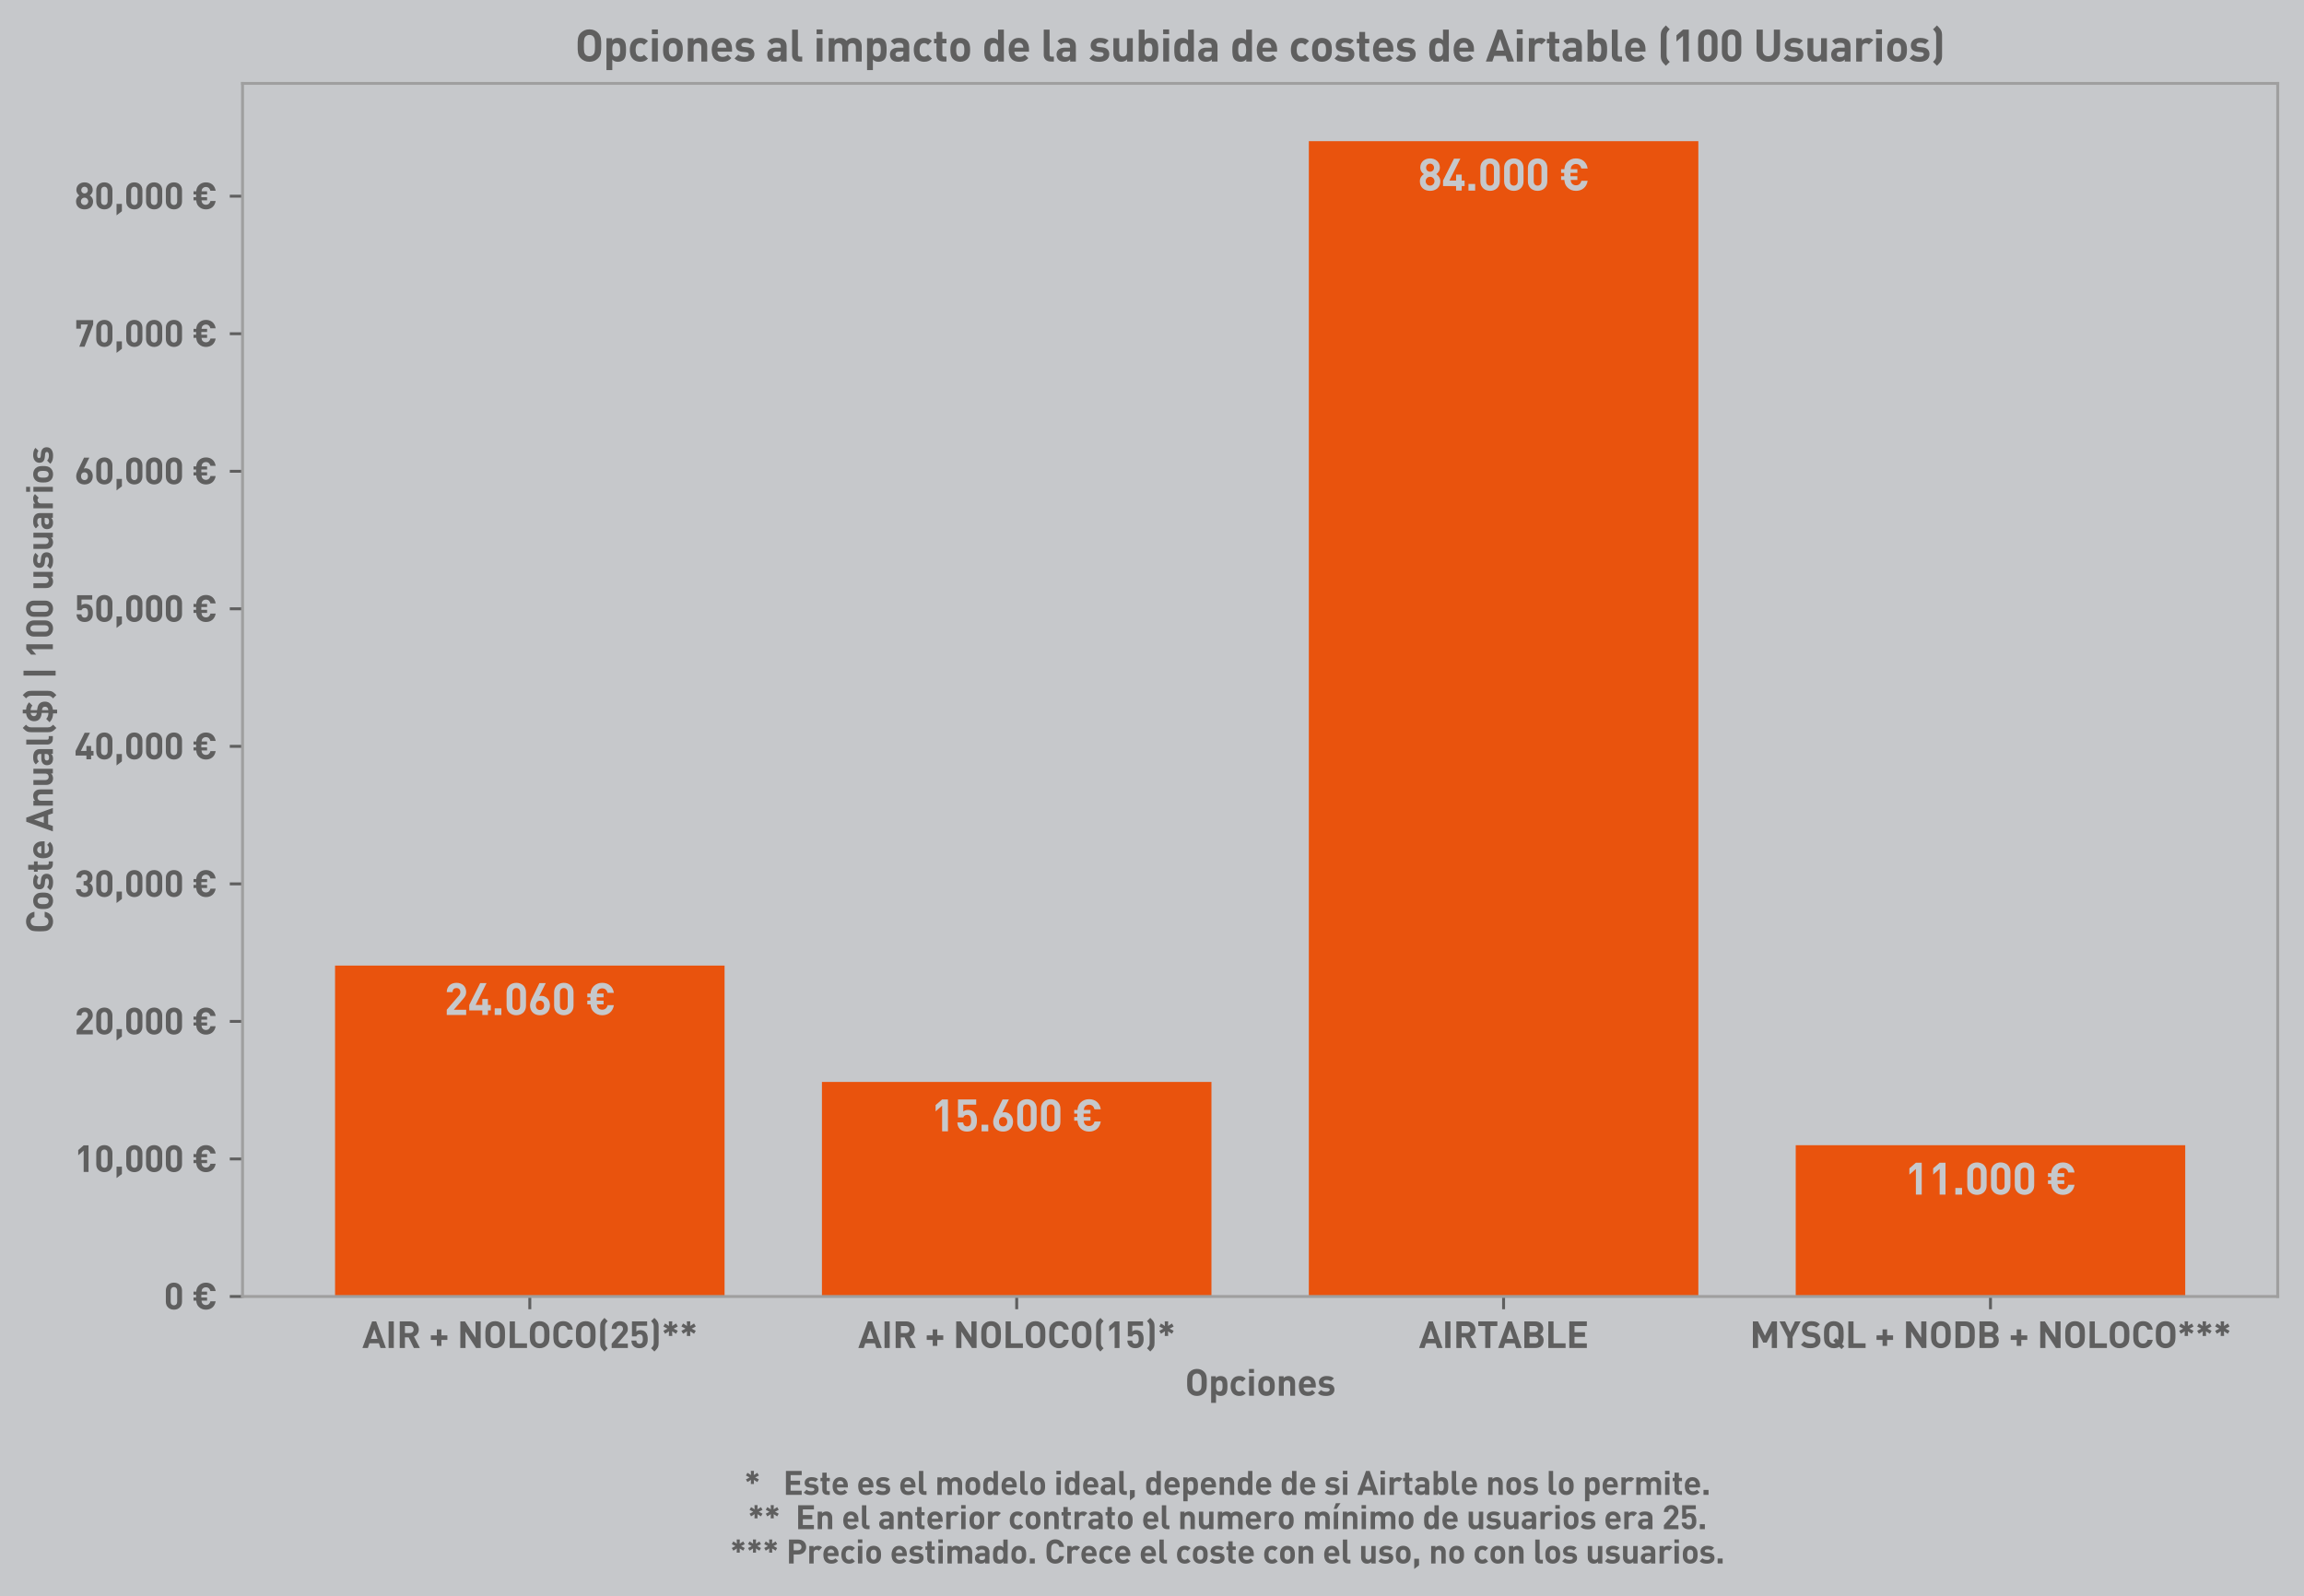 <?xml version="1.0" encoding="utf-8" standalone="no"?>
<!DOCTYPE svg PUBLIC "-//W3C//DTD SVG 1.1//EN"
  "http://www.w3.org/Graphics/SVG/1.1/DTD/svg11.dtd">
<svg xmlns:xlink="http://www.w3.org/1999/xlink" width="631.7pt" height="437.642pt" viewBox="0 0 631.7 437.642" xmlns="http://www.w3.org/2000/svg" version="1.1">
 <defs>
  <style type="text/css">*{stroke-linejoin: round; stroke-linecap: butt}</style>
 </defs>
 <g id="figure_1">
  <g id="patch_1">
   <path d="M 0 437.642 
L 631.7 437.642 
L 631.7 -0 
L 0 -0 
z
" style="fill: #c6c8cb"/>
  </g>
  <g id="axes_1">
   <g id="patch_2">
    <path d="M 66.5 355.511 
L 624.5 355.511 
L 624.5 22.871 
L 66.5 22.871 
z
" style="fill: #c6c8cb"/>
   </g>
   <g id="patch_3">
    <path d="M 91.864 355.511 
L 198.658 355.511 
L 198.658 264.771 
L 91.864 264.771 
z
" clip-path="url(#p2bbdda7f07)" style="fill: #e9530d"/>
   </g>
   <g id="patch_4">
    <path d="M 225.356 355.511 
L 332.151 355.511 
L 332.151 296.677 
L 225.356 296.677 
z
" clip-path="url(#p2bbdda7f07)" style="fill: #e9530d"/>
   </g>
   <g id="patch_5">
    <path d="M 358.849 355.511 
L 465.644 355.511 
L 465.644 38.711 
L 358.849 38.711 
z
" clip-path="url(#p2bbdda7f07)" style="fill: #e9530d"/>
   </g>
   <g id="patch_6">
    <path d="M 492.342 355.511 
L 599.136 355.511 
L 599.136 314.026 
L 492.342 314.026 
z
" clip-path="url(#p2bbdda7f07)" style="fill: #e9530d"/>
   </g>
   <g id="matplotlib.axis_1">
    <g id="xtick_1">
     <g id="line2d_1">
      <defs>
       <path id="mffeeb2f88a" d="M 0 0 
L 0 3.5 
" style="stroke: #5f5f5f; stroke-width: 0.8"/>
      </defs>
      <g>
       <use xlink:href="#mffeeb2f88a" x="145.261" y="355.511" style="fill: #5f5f5f; stroke: #5f5f5f; stroke-width: 0.8"/>
      </g>
     </g>
     <g id="text_1">
      <!-- AIR + NOLOCO(25)** -->
      <g style="fill: #5f5f5f" transform="translate(99.32 369.632) scale(0.1 -0.1)">
       <defs>
        <path id="DINPro-Bold-41" d="M 4051 0 
L 2387 4557 
L 1690 4557 
L 32 0 
L 960 0 
L 1235 806 
L 2854 806 
L 3123 0 
L 4051 0 
z
M 2618 1555 
L 1485 1555 
L 2061 3213 
L 2618 1555 
z
" transform="scale(0.016)"/>
        <path id="DINPro-Bold-49" d="M 1421 0 
L 1421 4557 
L 531 4557 
L 531 0 
L 1421 0 
z
" transform="scale(0.016)"/>
        <path id="DINPro-Bold-52" d="M 3981 0 
L 2963 1965 
C 3405 2125 3795 2522 3795 3162 
C 3795 3923 3245 4557 2317 4557 
L 531 4557 
L 531 0 
L 1421 0 
L 1421 1818 
L 2061 1818 
L 2950 0 
L 3981 0 
z
M 2906 3162 
C 2906 2810 2650 2560 2259 2560 
L 1421 2560 
L 1421 3763 
L 2259 3763 
C 2650 3763 2906 3514 2906 3162 
z
" transform="scale(0.016)"/>
        <path id="DINPro-Bold-20" transform="scale(0.016)"/>
        <path id="DINPro-Bold-2b" d="M 3155 1382 
L 3155 2163 
L 2131 2163 
L 2131 3187 
L 1350 3187 
L 1350 2163 
L 320 2163 
L 320 1382 
L 1350 1382 
L 1350 358 
L 2131 358 
L 2131 1382 
L 3155 1382 
z
" transform="scale(0.016)"/>
        <path id="DINPro-Bold-4e" d="M 4019 0 
L 4019 4557 
L 3130 4557 
L 3130 1766 
L 1325 4557 
L 531 4557 
L 531 0 
L 1421 0 
L 1421 2797 
L 3226 0 
L 4019 0 
z
" transform="scale(0.016)"/>
        <path id="DINPro-Bold-4f" d="M 3744 2278 
C 3744 3066 3750 3635 3290 4096 
C 2970 4416 2579 4595 2061 4595 
C 1542 4595 1146 4416 826 4096 
C 365 3635 378 3066 378 2278 
C 378 1491 365 922 826 461 
C 1146 141 1542 -38 2061 -38 
C 2579 -38 2970 141 3290 461 
C 3750 922 3744 1491 3744 2278 
z
M 2854 2278 
C 2854 1402 2803 1190 2630 998 
C 2502 851 2304 755 2061 755 
C 1818 755 1613 851 1485 998 
C 1312 1190 1267 1402 1267 2278 
C 1267 3155 1312 3366 1485 3558 
C 1613 3706 1818 3802 2061 3802 
C 2304 3802 2502 3706 2630 3558 
C 2803 3366 2854 3155 2854 2278 
z
" transform="scale(0.016)"/>
        <path id="DINPro-Bold-4c" d="M 3488 0 
L 3488 794 
L 1421 794 
L 1421 4557 
L 531 4557 
L 531 0 
L 3488 0 
z
" transform="scale(0.016)"/>
        <path id="DINPro-Bold-43" d="M 3731 1402 
L 2829 1402 
C 2733 1011 2490 755 2061 755 
C 1818 755 1626 832 1491 992 
C 1306 1190 1267 1395 1267 2278 
C 1267 3162 1306 3366 1491 3565 
C 1626 3725 1818 3802 2061 3802 
C 2490 3802 2733 3546 2829 3155 
L 3731 3155 
C 3578 4083 2931 4595 2054 4595 
C 1568 4595 1158 4429 826 4096 
C 627 3898 506 3674 454 3411 
C 403 3155 378 2778 378 2278 
C 378 1779 403 1402 454 1146 
C 506 890 627 659 826 461 
C 1158 128 1568 -38 2054 -38 
C 2925 -38 3578 474 3731 1402 
z
" transform="scale(0.016)"/>
        <path id="DINPro-Bold-28" d="M 1798 -45 
C 1645 109 1549 198 1440 384 
C 1376 499 1344 678 1344 922 
L 1344 3635 
C 1344 3878 1376 4058 1440 4173 
C 1549 4358 1645 4448 1798 4602 
L 1242 5158 
C 1030 4947 826 4749 678 4499 
C 531 4243 512 3955 512 3674 
L 512 883 
C 512 602 531 314 678 58 
C 826 -192 1030 -390 1242 -602 
L 1798 -45 
z
" transform="scale(0.016)"/>
        <path id="DINPro-Bold-32" d="M 3149 0 
L 3149 749 
L 1389 749 
L 2662 2227 
C 2976 2592 3149 2829 3149 3270 
C 3149 4090 2573 4595 1766 4595 
C 986 4595 378 4096 378 3264 
L 1210 3264 
C 1210 3706 1491 3846 1766 3846 
C 2118 3846 2317 3616 2317 3277 
C 2317 3066 2246 2925 2080 2726 
L 378 749 
L 378 0 
L 3149 0 
z
" transform="scale(0.016)"/>
        <path id="DINPro-Bold-35" d="M 3162 1536 
C 3162 1965 3110 2394 2752 2752 
C 2566 2938 2278 3059 1901 3059 
C 1594 3059 1338 2944 1216 2829 
L 1216 3808 
L 3059 3808 
L 3059 4557 
L 461 4557 
L 461 1984 
L 1222 1984 
C 1280 2163 1434 2355 1773 2355 
C 2176 2355 2330 2061 2330 1536 
C 2330 1248 2298 1005 2150 858 
C 2048 755 1914 710 1754 710 
C 1408 710 1242 915 1197 1274 
L 365 1274 
C 390 941 454 608 736 326 
C 934 128 1280 -38 1754 -38 
C 2227 -38 2554 128 2758 333 
C 3091 666 3162 1024 3162 1536 
z
" transform="scale(0.016)"/>
        <path id="DINPro-Bold-29" d="M 1638 883 
L 1638 3674 
C 1638 3955 1619 4243 1472 4499 
C 1325 4749 1120 4947 909 5158 
L 346 4595 
C 499 4442 595 4358 704 4173 
C 768 4058 800 3878 800 3635 
L 800 922 
C 800 678 768 499 704 384 
C 595 198 499 115 346 -38 
L 909 -602 
C 1120 -390 1325 -192 1472 58 
C 1619 314 1638 602 1638 883 
z
" transform="scale(0.016)"/>
        <path id="DINPro-Bold-2a" d="M 2816 2944 
L 2106 3315 
L 2816 3686 
L 2522 4198 
L 1850 3770 
L 1875 4570 
L 1286 4570 
L 1318 3770 
L 640 4198 
L 352 3686 
L 1056 3315 
L 352 2944 
L 640 2438 
L 1318 2861 
L 1286 2061 
L 1875 2061 
L 1850 2861 
L 2522 2438 
L 2816 2944 
z
" transform="scale(0.016)"/>
       </defs>
       <use xlink:href="#DINPro-Bold-41"/>
       <use xlink:href="#DINPro-Bold-49" x="63.8"/>
       <use xlink:href="#DINPro-Bold-52" x="94.3"/>
       <use xlink:href="#DINPro-Bold-20" x="159.7"/>
       <use xlink:href="#DINPro-Bold-2b" x="182.9"/>
       <use xlink:href="#DINPro-Bold-20" x="237.2"/>
       <use xlink:href="#DINPro-Bold-4e" x="260.4"/>
       <use xlink:href="#DINPro-Bold-4f" x="331.5"/>
       <use xlink:href="#DINPro-Bold-4c" x="395.9"/>
       <use xlink:href="#DINPro-Bold-4f" x="453.4"/>
       <use xlink:href="#DINPro-Bold-43" x="517.8"/>
       <use xlink:href="#DINPro-Bold-4f" x="579.8"/>
       <use xlink:href="#DINPro-Bold-28" x="644.2"/>
       <use xlink:href="#DINPro-Bold-32" x="677.8"/>
       <use xlink:href="#DINPro-Bold-35" x="732.1"/>
       <use xlink:href="#DINPro-Bold-29" x="786.4"/>
       <use xlink:href="#DINPro-Bold-2a" x="820"/>
       <use xlink:href="#DINPro-Bold-2a" x="869.4"/>
      </g>
     </g>
    </g>
    <g id="xtick_2">
     <g id="line2d_2">
      <g>
       <use xlink:href="#mffeeb2f88a" x="278.754" y="355.511" style="fill: #5f5f5f; stroke: #5f5f5f; stroke-width: 0.8"/>
      </g>
     </g>
     <g id="text_2">
      <!-- AIR + NOLOCO(15)* -->
      <g style="fill: #5f5f5f" transform="translate(235.283 369.632) scale(0.1 -0.1)">
       <defs>
        <path id="DINPro-Bold-31" d="M 2419 0 
L 2419 4557 
L 1587 4557 
L 659 3750 
L 659 2854 
L 1587 3661 
L 1587 0 
L 2419 0 
z
" transform="scale(0.016)"/>
       </defs>
       <use xlink:href="#DINPro-Bold-41"/>
       <use xlink:href="#DINPro-Bold-49" x="63.8"/>
       <use xlink:href="#DINPro-Bold-52" x="94.3"/>
       <use xlink:href="#DINPro-Bold-20" x="159.7"/>
       <use xlink:href="#DINPro-Bold-2b" x="182.9"/>
       <use xlink:href="#DINPro-Bold-20" x="237.2"/>
       <use xlink:href="#DINPro-Bold-4e" x="260.4"/>
       <use xlink:href="#DINPro-Bold-4f" x="331.5"/>
       <use xlink:href="#DINPro-Bold-4c" x="395.9"/>
       <use xlink:href="#DINPro-Bold-4f" x="453.4"/>
       <use xlink:href="#DINPro-Bold-43" x="517.8"/>
       <use xlink:href="#DINPro-Bold-4f" x="579.8"/>
       <use xlink:href="#DINPro-Bold-28" x="644.2"/>
       <use xlink:href="#DINPro-Bold-31" x="677.8"/>
       <use xlink:href="#DINPro-Bold-35" x="732.1"/>
       <use xlink:href="#DINPro-Bold-29" x="786.4"/>
       <use xlink:href="#DINPro-Bold-2a" x="820"/>
      </g>
     </g>
    </g>
    <g id="xtick_3">
     <g id="line2d_3">
      <g>
       <use xlink:href="#mffeeb2f88a" x="412.246" y="355.511" style="fill: #5f5f5f; stroke: #5f5f5f; stroke-width: 0.8"/>
      </g>
     </g>
     <g id="text_3">
      <!-- AIRTABLE -->
      <g style="fill: #5f5f5f" transform="translate(389.027 369.632) scale(0.1 -0.1)">
       <defs>
        <path id="DINPro-Bold-54" d="M 3462 3763 
L 3462 4557 
L 192 4557 
L 192 3763 
L 1382 3763 
L 1382 0 
L 2272 0 
L 2272 3763 
L 3462 3763 
z
" transform="scale(0.016)"/>
        <path id="DINPro-Bold-42" d="M 3834 1312 
C 3834 1920 3482 2208 3206 2336 
C 3437 2445 3770 2771 3770 3277 
C 3770 4058 3251 4557 2362 4557 
L 531 4557 
L 531 0 
L 2438 0 
C 3251 0 3834 461 3834 1312 
z
M 2944 1357 
C 2944 1050 2752 794 2349 794 
L 1421 794 
L 1421 1914 
L 2349 1914 
C 2752 1914 2944 1664 2944 1357 
z
M 2880 3238 
C 2880 2925 2669 2714 2291 2714 
L 1421 2714 
L 1421 3763 
L 2291 3763 
C 2669 3763 2880 3552 2880 3238 
z
" transform="scale(0.016)"/>
        <path id="DINPro-Bold-45" d="M 3533 0 
L 3533 794 
L 1421 794 
L 1421 1901 
L 3219 1901 
L 3219 2694 
L 1421 2694 
L 1421 3763 
L 3533 3763 
L 3533 4557 
L 531 4557 
L 531 0 
L 3533 0 
z
" transform="scale(0.016)"/>
       </defs>
       <use xlink:href="#DINPro-Bold-41"/>
       <use xlink:href="#DINPro-Bold-49" x="63.8"/>
       <use xlink:href="#DINPro-Bold-52" x="94.3"/>
       <use xlink:href="#DINPro-Bold-54" x="159.7"/>
       <use xlink:href="#DINPro-Bold-41" x="216.8"/>
       <use xlink:href="#DINPro-Bold-42" x="280.6"/>
       <use xlink:href="#DINPro-Bold-4c" x="346.4"/>
       <use xlink:href="#DINPro-Bold-45" x="403.9"/>
      </g>
     </g>
    </g>
    <g id="xtick_4">
     <g id="line2d_4">
      <g>
       <use xlink:href="#mffeeb2f88a" x="545.739" y="355.511" style="fill: #5f5f5f; stroke: #5f5f5f; stroke-width: 0.8"/>
      </g>
     </g>
     <g id="text_4">
      <!-- MYSQL + NODB + NOLOCO*** -->
      <g style="fill: #5f5f5f" transform="translate(479.748 369.632) scale(0.1 -0.1)">
       <defs>
        <path id="DINPro-Bold-4d" d="M 4659 0 
L 4659 4557 
L 3782 4557 
L 2598 2093 
L 1408 4557 
L 531 4557 
L 531 0 
L 1421 0 
L 1421 2656 
L 2298 928 
L 2899 928 
L 3770 2656 
L 3770 0 
L 4659 0 
z
" transform="scale(0.016)"/>
        <path id="DINPro-Bold-59" d="M 3642 4557 
L 2675 4557 
L 1837 2720 
L 986 4557 
L 19 4557 
L 1389 1869 
L 1389 0 
L 2272 0 
L 2272 1869 
L 3642 4557 
z
" transform="scale(0.016)"/>
        <path id="DINPro-Bold-53" d="M 3475 1344 
C 3475 1747 3366 2080 3123 2310 
C 2931 2490 2669 2605 2253 2662 
L 1715 2739 
C 1530 2765 1382 2835 1293 2918 
C 1197 3008 1158 3130 1158 3245 
C 1158 3558 1389 3821 1862 3821 
C 2163 3821 2509 3782 2797 3507 
L 3360 4064 
C 2970 4442 2515 4595 1888 4595 
C 902 4595 301 4026 301 3213 
C 301 2829 410 2534 627 2317 
C 832 2118 1120 1997 1510 1939 
L 2061 1862 
C 2272 1830 2374 1786 2464 1702 
C 2560 1613 2605 1478 2605 1318 
C 2605 954 2323 755 1798 755 
C 1376 755 986 851 698 1139 
L 122 563 
C 570 109 1094 -38 1786 -38 
C 2739 -38 3475 461 3475 1344 
z
" transform="scale(0.016)"/>
        <path id="DINPro-Bold-51" d="M 3853 275 
L 3462 666 
C 3750 1088 3744 1594 3744 2278 
C 3744 3066 3750 3635 3290 4096 
C 2970 4416 2579 4595 2061 4595 
C 1542 4595 1146 4416 826 4096 
C 365 3635 378 3066 378 2278 
C 378 1491 365 922 826 461 
C 1146 141 1542 -38 2061 -38 
C 2419 -38 2726 45 2982 211 
L 3386 -192 
L 3853 275 
z
M 2854 2278 
C 2854 1818 2842 1555 2771 1357 
L 2432 1696 
L 1958 1229 
L 2355 838 
C 2272 781 2170 755 2061 755 
C 1818 755 1613 851 1485 998 
C 1312 1190 1267 1402 1267 2278 
C 1267 3155 1312 3366 1485 3558 
C 1613 3706 1818 3802 2061 3802 
C 2304 3802 2502 3706 2630 3558 
C 2803 3366 2854 3155 2854 2278 
z
" transform="scale(0.016)"/>
        <path id="DINPro-Bold-44" d="M 3840 2298 
C 3840 2982 3891 3610 3379 4122 
C 3078 4422 2650 4557 2176 4557 
L 531 4557 
L 531 0 
L 2176 0 
C 2650 0 3078 134 3379 435 
C 3891 947 3840 1613 3840 2298 
z
M 2950 2298 
C 2950 1606 2925 1280 2758 1075 
C 2605 890 2400 794 2093 794 
L 1421 794 
L 1421 3763 
L 2093 3763 
C 2400 3763 2605 3667 2758 3482 
C 2925 3277 2950 2989 2950 2298 
z
" transform="scale(0.016)"/>
       </defs>
       <use xlink:href="#DINPro-Bold-4d"/>
       <use xlink:href="#DINPro-Bold-59" x="81.1"/>
       <use xlink:href="#DINPro-Bold-53" x="138.3"/>
       <use xlink:href="#DINPro-Bold-51" x="197.4"/>
       <use xlink:href="#DINPro-Bold-4c" x="261.7"/>
       <use xlink:href="#DINPro-Bold-20" x="319.2"/>
       <use xlink:href="#DINPro-Bold-2b" x="342.4"/>
       <use xlink:href="#DINPro-Bold-20" x="396.7"/>
       <use xlink:href="#DINPro-Bold-4e" x="419.9"/>
       <use xlink:href="#DINPro-Bold-4f" x="491"/>
       <use xlink:href="#DINPro-Bold-44" x="555.4"/>
       <use xlink:href="#DINPro-Bold-42" x="621.3"/>
       <use xlink:href="#DINPro-Bold-20" x="687.1"/>
       <use xlink:href="#DINPro-Bold-2b" x="710.3"/>
       <use xlink:href="#DINPro-Bold-20" x="764.6"/>
       <use xlink:href="#DINPro-Bold-4e" x="787.8"/>
       <use xlink:href="#DINPro-Bold-4f" x="858.9"/>
       <use xlink:href="#DINPro-Bold-4c" x="923.3"/>
       <use xlink:href="#DINPro-Bold-4f" x="980.8"/>
       <use xlink:href="#DINPro-Bold-43" x="1045.2"/>
       <use xlink:href="#DINPro-Bold-4f" x="1107.2"/>
       <use xlink:href="#DINPro-Bold-2a" x="1171.6"/>
       <use xlink:href="#DINPro-Bold-2a" x="1221"/>
       <use xlink:href="#DINPro-Bold-2a" x="1270.4"/>
      </g>
     </g>
    </g>
    <g id="text_5">
     <!-- Opciones -->
     <g style="fill: #5f5f5f" transform="translate(324.88 382.721) scale(0.1 -0.1)">
      <defs>
       <path id="DINPro-Bold-70" d="M 3258 1670 
C 3258 2170 3251 2739 2918 3072 
C 2733 3258 2432 3373 2106 3373 
C 1754 3373 1504 3277 1274 3021 
L 1274 3334 
L 467 3334 
L 467 -1222 
L 1299 -1222 
L 1299 294 
C 1517 51 1766 -38 2106 -38 
C 2432 -38 2733 77 2918 262 
C 3251 595 3258 1171 3258 1670 
z
M 2426 1670 
C 2426 1126 2362 710 1862 710 
C 1363 710 1299 1126 1299 1670 
C 1299 2214 1363 2624 1862 2624 
C 2362 2624 2426 2214 2426 1670 
z
" transform="scale(0.016)"/>
       <path id="DINPro-Bold-63" d="M 2893 416 
L 2330 973 
C 2157 787 2010 710 1792 710 
C 1594 710 1440 781 1318 928 
C 1190 1088 1133 1318 1133 1670 
C 1133 2022 1190 2246 1318 2406 
C 1440 2554 1594 2624 1792 2624 
C 2010 2624 2157 2547 2330 2362 
L 2893 2925 
C 2598 3232 2253 3373 1792 3373 
C 1126 3373 301 3021 301 1670 
C 301 320 1126 -38 1792 -38 
C 2253 -38 2598 109 2893 416 
z
" transform="scale(0.016)"/>
       <path id="DINPro-Bold-69" d="M 1299 0 
L 1299 3334 
L 467 3334 
L 467 0 
L 1299 0 
z
M 1306 3904 
L 1306 4582 
L 454 4582 
L 454 3904 
L 1306 3904 
z
" transform="scale(0.016)"/>
       <path id="DINPro-Bold-6f" d="M 3149 1670 
C 3149 2272 3072 2650 2771 2963 
C 2566 3181 2227 3373 1734 3373 
C 1242 3373 909 3181 704 2963 
C 403 2650 326 2272 326 1670 
C 326 1062 403 685 704 371 
C 909 154 1242 -38 1734 -38 
C 2227 -38 2566 154 2771 371 
C 3072 685 3149 1062 3149 1670 
z
M 2317 1670 
C 2317 1325 2298 1030 2125 858 
C 2029 762 1901 710 1734 710 
C 1568 710 1446 762 1350 858 
C 1178 1030 1158 1325 1158 1670 
C 1158 2016 1178 2304 1350 2477 
C 1446 2573 1568 2624 1734 2624 
C 1901 2624 2029 2573 2125 2477 
C 2298 2304 2317 2016 2317 1670 
z
" transform="scale(0.016)"/>
       <path id="DINPro-Bold-6e" d="M 3238 0 
L 3238 2131 
C 3238 2496 3168 2810 2899 3078 
C 2714 3264 2445 3373 2112 3373 
C 1805 3373 1498 3258 1280 3027 
L 1280 3334 
L 467 3334 
L 467 0 
L 1299 0 
L 1299 2016 
C 1299 2470 1594 2624 1856 2624 
C 2118 2624 2406 2470 2406 2016 
L 2406 0 
L 3238 0 
z
" transform="scale(0.016)"/>
       <path id="DINPro-Bold-65" d="M 3206 1408 
L 3206 1779 
C 3206 2694 2682 3373 1754 3373 
C 890 3373 301 2758 301 1670 
C 301 320 1056 -38 1843 -38 
C 2445 -38 2771 147 3110 486 
L 2605 979 
C 2394 768 2214 666 1850 666 
C 1382 666 1120 979 1120 1408 
L 3206 1408 
z
M 2387 1978 
L 1120 1978 
C 1126 2125 1146 2214 1197 2336 
C 1286 2534 1472 2682 1754 2682 
C 2035 2682 2221 2534 2310 2336 
C 2362 2214 2381 2125 2387 1978 
z
" transform="scale(0.016)"/>
       <path id="DINPro-Bold-73" d="M 2976 1050 
C 2976 1613 2643 1965 1984 2029 
L 1459 2080 
C 1165 2106 1114 2246 1114 2368 
C 1114 2534 1254 2688 1587 2688 
C 1875 2688 2170 2637 2362 2464 
L 2874 2982 
C 2554 3283 2118 3373 1600 3373 
C 922 3373 314 3002 314 2310 
C 314 1696 685 1434 1286 1376 
L 1811 1325 
C 2074 1299 2163 1184 2163 1018 
C 2163 768 1862 672 1574 672 
C 1318 672 960 710 685 986 
L 141 442 
C 563 19 1037 -38 1562 -38 
C 2349 -38 2976 314 2976 1050 
z
" transform="scale(0.016)"/>
      </defs>
      <use xlink:href="#DINPro-Bold-4f"/>
      <use xlink:href="#DINPro-Bold-70" x="64.4"/>
      <use xlink:href="#DINPro-Bold-63" x="120.4"/>
      <use xlink:href="#DINPro-Bold-69" x="168.4"/>
      <use xlink:href="#DINPro-Bold-6f" x="195.9"/>
      <use xlink:href="#DINPro-Bold-6e" x="250.2"/>
      <use xlink:href="#DINPro-Bold-65" x="307.5"/>
      <use xlink:href="#DINPro-Bold-73" x="362.3"/>
     </g>
    </g>
   </g>
   <g id="matplotlib.axis_2">
    <g id="ytick_1">
     <g id="line2d_5">
      <defs>
       <path id="mc2a8cc4f6b" d="M 0 0 
L -3.5 0 
" style="stroke: #5f5f5f; stroke-width: 0.8"/>
      </defs>
      <g>
       <use xlink:href="#mc2a8cc4f6b" x="66.5" y="355.511" style="fill: #5f5f5f; stroke: #5f5f5f; stroke-width: 0.8"/>
      </g>
     </g>
     <g id="text_6">
      <!-- 0 € -->
      <g style="fill: #5f5f5f" transform="translate(44.909 359.071) scale(0.1 -0.1)">
       <defs>
        <path id="DINPro-Bold-30" d="M 3123 1318 
L 3123 3238 
C 3123 4109 2483 4595 1741 4595 
C 998 4595 352 4109 352 3238 
L 352 1318 
C 352 448 998 -38 1741 -38 
C 2483 -38 3123 448 3123 1318 
z
M 2291 1325 
C 2291 941 2067 710 1741 710 
C 1414 710 1184 941 1184 1325 
L 1184 3226 
C 1184 3610 1414 3846 1741 3846 
C 2067 3846 2291 3610 2291 3226 
L 2291 1325 
z
" transform="scale(0.016)"/>
        <path id="DINPro-Bold-20ac" d="M 4045 1402 
L 3149 1402 
C 3059 1037 2816 755 2374 755 
C 2131 755 1939 851 1811 992 
C 1702 1114 1645 1242 1619 1517 
L 2573 1517 
L 2573 2048 
L 1587 2048 
L 1587 2528 
L 2573 2528 
L 2573 3059 
L 1626 3059 
C 1651 3315 1702 3443 1811 3565 
C 1939 3706 2131 3802 2374 3802 
C 2816 3802 3053 3520 3142 3155 
L 4045 3155 
C 3885 4109 3226 4595 2374 4595 
C 1875 4595 1472 4422 1146 4096 
C 858 3808 755 3482 717 3059 
L 250 3059 
L 250 2528 
L 691 2528 
L 691 2048 
L 250 2048 
L 250 1517 
L 717 1517 
C 755 1088 851 755 1146 461 
C 1472 134 1875 -38 2374 -38 
C 3219 -38 3885 448 4045 1402 
z
" transform="scale(0.016)"/>
       </defs>
       <use xlink:href="#DINPro-Bold-30"/>
       <use xlink:href="#DINPro-Bold-20" x="54.3"/>
       <use xlink:href="#DINPro-Bold-20ac" x="77.5"/>
      </g>
     </g>
    </g>
    <g id="ytick_2">
     <g id="line2d_6">
      <g>
       <use xlink:href="#mc2a8cc4f6b" x="66.5" y="317.797" style="fill: #5f5f5f; stroke: #5f5f5f; stroke-width: 0.8"/>
      </g>
     </g>
     <g id="text_7">
      <!-- 10,000 € -->
      <g style="fill: #5f5f5f" transform="translate(20.4 321.357) scale(0.1 -0.1)">
       <defs>
        <path id="DINPro-Bold-2c" d="M 1350 -352 
L 1350 909 
L 435 909 
L 435 -1056 
L 1350 -352 
z
" transform="scale(0.016)"/>
       </defs>
       <use xlink:href="#DINPro-Bold-31"/>
       <use xlink:href="#DINPro-Bold-30" x="54.3"/>
       <use xlink:href="#DINPro-Bold-2c" x="108.6"/>
       <use xlink:href="#DINPro-Bold-30" x="136.5"/>
       <use xlink:href="#DINPro-Bold-30" x="190.8"/>
       <use xlink:href="#DINPro-Bold-30" x="245.1"/>
       <use xlink:href="#DINPro-Bold-20" x="299.4"/>
       <use xlink:href="#DINPro-Bold-20ac" x="322.6"/>
      </g>
     </g>
    </g>
    <g id="ytick_3">
     <g id="line2d_7">
      <g>
       <use xlink:href="#mc2a8cc4f6b" x="66.5" y="280.083" style="fill: #5f5f5f; stroke: #5f5f5f; stroke-width: 0.8"/>
      </g>
     </g>
     <g id="text_8">
      <!-- 20,000 € -->
      <g style="fill: #5f5f5f" transform="translate(20.4 283.643) scale(0.1 -0.1)">
       <use xlink:href="#DINPro-Bold-32"/>
       <use xlink:href="#DINPro-Bold-30" x="54.3"/>
       <use xlink:href="#DINPro-Bold-2c" x="108.6"/>
       <use xlink:href="#DINPro-Bold-30" x="136.5"/>
       <use xlink:href="#DINPro-Bold-30" x="190.8"/>
       <use xlink:href="#DINPro-Bold-30" x="245.1"/>
       <use xlink:href="#DINPro-Bold-20" x="299.4"/>
       <use xlink:href="#DINPro-Bold-20ac" x="322.6"/>
      </g>
     </g>
    </g>
    <g id="ytick_4">
     <g id="line2d_8">
      <g>
       <use xlink:href="#mc2a8cc4f6b" x="66.5" y="242.368" style="fill: #5f5f5f; stroke: #5f5f5f; stroke-width: 0.8"/>
      </g>
     </g>
     <g id="text_9">
      <!-- 30,000 € -->
      <g style="fill: #5f5f5f" transform="translate(20.4 245.929) scale(0.1 -0.1)">
       <defs>
        <path id="DINPro-Bold-33" d="M 3168 1318 
C 3168 1869 2906 2182 2579 2355 
C 2880 2515 3104 2797 3104 3290 
C 3104 4058 2522 4595 1715 4595 
C 947 4595 339 4109 320 3296 
L 1152 3296 
C 1171 3642 1402 3846 1715 3846 
C 2016 3846 2272 3648 2272 3264 
C 2272 2944 2099 2694 1696 2694 
L 1574 2694 
L 1574 1971 
L 1696 1971 
C 2106 1971 2336 1722 2336 1344 
C 2336 934 2080 710 1722 710 
C 1395 710 1114 896 1101 1306 
L 269 1306 
C 282 352 979 -38 1722 -38 
C 2502 -38 3168 410 3168 1318 
z
" transform="scale(0.016)"/>
       </defs>
       <use xlink:href="#DINPro-Bold-33"/>
       <use xlink:href="#DINPro-Bold-30" x="54.3"/>
       <use xlink:href="#DINPro-Bold-2c" x="108.6"/>
       <use xlink:href="#DINPro-Bold-30" x="136.5"/>
       <use xlink:href="#DINPro-Bold-30" x="190.8"/>
       <use xlink:href="#DINPro-Bold-30" x="245.1"/>
       <use xlink:href="#DINPro-Bold-20" x="299.4"/>
       <use xlink:href="#DINPro-Bold-20ac" x="322.6"/>
      </g>
     </g>
    </g>
    <g id="ytick_5">
     <g id="line2d_9">
      <g>
       <use xlink:href="#mc2a8cc4f6b" x="66.5" y="204.654" style="fill: #5f5f5f; stroke: #5f5f5f; stroke-width: 0.8"/>
      </g>
     </g>
     <g id="text_10">
      <!-- 40,000 € -->
      <g style="fill: #5f5f5f" transform="translate(20.4 208.214) scale(0.1 -0.1)">
       <defs>
        <path id="DINPro-Bold-34" d="M 3277 646 
L 3277 1434 
L 2861 1434 
L 2861 2285 
L 2061 2285 
L 2061 1434 
L 1107 1434 
L 2669 4557 
L 1760 4557 
L 198 1434 
L 198 646 
L 2061 646 
L 2061 0 
L 2861 0 
L 2861 646 
L 3277 646 
z
" transform="scale(0.016)"/>
       </defs>
       <use xlink:href="#DINPro-Bold-34"/>
       <use xlink:href="#DINPro-Bold-30" x="54.3"/>
       <use xlink:href="#DINPro-Bold-2c" x="108.6"/>
       <use xlink:href="#DINPro-Bold-30" x="136.5"/>
       <use xlink:href="#DINPro-Bold-30" x="190.8"/>
       <use xlink:href="#DINPro-Bold-30" x="245.1"/>
       <use xlink:href="#DINPro-Bold-20" x="299.4"/>
       <use xlink:href="#DINPro-Bold-20ac" x="322.6"/>
      </g>
     </g>
    </g>
    <g id="ytick_6">
     <g id="line2d_10">
      <g>
       <use xlink:href="#mc2a8cc4f6b" x="66.5" y="166.94" style="fill: #5f5f5f; stroke: #5f5f5f; stroke-width: 0.8"/>
      </g>
     </g>
     <g id="text_11">
      <!-- 50,000 € -->
      <g style="fill: #5f5f5f" transform="translate(20.4 170.5) scale(0.1 -0.1)">
       <use xlink:href="#DINPro-Bold-35"/>
       <use xlink:href="#DINPro-Bold-30" x="54.3"/>
       <use xlink:href="#DINPro-Bold-2c" x="108.6"/>
       <use xlink:href="#DINPro-Bold-30" x="136.5"/>
       <use xlink:href="#DINPro-Bold-30" x="190.8"/>
       <use xlink:href="#DINPro-Bold-30" x="245.1"/>
       <use xlink:href="#DINPro-Bold-20" x="299.4"/>
       <use xlink:href="#DINPro-Bold-20ac" x="322.6"/>
      </g>
     </g>
    </g>
    <g id="ytick_7">
     <g id="line2d_11">
      <g>
       <use xlink:href="#mc2a8cc4f6b" x="66.5" y="129.226" style="fill: #5f5f5f; stroke: #5f5f5f; stroke-width: 0.8"/>
      </g>
     </g>
     <g id="text_12">
      <!-- 60,000 € -->
      <g style="fill: #5f5f5f" transform="translate(20.4 132.786) scale(0.1 -0.1)">
       <defs>
        <path id="DINPro-Bold-36" d="M 3149 1382 
C 3149 2227 2566 2733 1952 2733 
C 1843 2733 1722 2720 1613 2675 
L 2560 4557 
L 1651 4557 
L 691 2586 
C 486 2170 307 1786 307 1370 
C 307 467 922 -38 1728 -38 
C 2534 -38 3149 486 3149 1382 
z
M 2317 1376 
C 2317 954 2067 710 1728 710 
C 1389 710 1139 954 1139 1376 
C 1139 1798 1389 2042 1728 2042 
C 2080 2042 2317 1779 2317 1376 
z
" transform="scale(0.016)"/>
       </defs>
       <use xlink:href="#DINPro-Bold-36"/>
       <use xlink:href="#DINPro-Bold-30" x="54.3"/>
       <use xlink:href="#DINPro-Bold-2c" x="108.6"/>
       <use xlink:href="#DINPro-Bold-30" x="136.5"/>
       <use xlink:href="#DINPro-Bold-30" x="190.8"/>
       <use xlink:href="#DINPro-Bold-30" x="245.1"/>
       <use xlink:href="#DINPro-Bold-20" x="299.4"/>
       <use xlink:href="#DINPro-Bold-20ac" x="322.6"/>
      </g>
     </g>
    </g>
    <g id="ytick_8">
     <g id="line2d_12">
      <g>
       <use xlink:href="#mc2a8cc4f6b" x="66.5" y="91.511" style="fill: #5f5f5f; stroke: #5f5f5f; stroke-width: 0.8"/>
      </g>
     </g>
     <g id="text_13">
      <!-- 70,000 € -->
      <g style="fill: #5f5f5f" transform="translate(20.4 95.071) scale(0.1 -0.1)">
       <defs>
        <path id="DINPro-Bold-37" d="M 3219 3808 
L 3219 4557 
L 320 4557 
L 320 3091 
L 1114 3091 
L 1114 3808 
L 2317 3808 
L 838 0 
L 1741 0 
L 3219 3808 
z
" transform="scale(0.016)"/>
       </defs>
       <use xlink:href="#DINPro-Bold-37"/>
       <use xlink:href="#DINPro-Bold-30" x="54.3"/>
       <use xlink:href="#DINPro-Bold-2c" x="108.6"/>
       <use xlink:href="#DINPro-Bold-30" x="136.5"/>
       <use xlink:href="#DINPro-Bold-30" x="190.8"/>
       <use xlink:href="#DINPro-Bold-30" x="245.1"/>
       <use xlink:href="#DINPro-Bold-20" x="299.4"/>
       <use xlink:href="#DINPro-Bold-20ac" x="322.6"/>
      </g>
     </g>
    </g>
    <g id="ytick_9">
     <g id="line2d_13">
      <g>
       <use xlink:href="#mc2a8cc4f6b" x="66.5" y="53.797" style="fill: #5f5f5f; stroke: #5f5f5f; stroke-width: 0.8"/>
      </g>
     </g>
     <g id="text_14">
      <!-- 80,000 € -->
      <g style="fill: #5f5f5f" transform="translate(20.4 57.357) scale(0.1 -0.1)">
       <defs>
        <path id="DINPro-Bold-38" d="M 3200 1325 
C 3200 1882 2874 2182 2624 2349 
C 2854 2509 3136 2810 3136 3296 
C 3136 4102 2502 4595 1741 4595 
C 979 4595 339 4102 339 3296 
C 339 2810 621 2509 851 2349 
C 602 2182 282 1882 282 1325 
C 282 442 934 -38 1741 -38 
C 2547 -38 3200 442 3200 1325 
z
M 2368 1338 
C 2368 986 2093 710 1741 710 
C 1389 710 1114 986 1114 1338 
C 1114 1690 1389 1971 1741 1971 
C 2093 1971 2368 1690 2368 1338 
z
M 2304 3270 
C 2304 2938 2067 2694 1741 2694 
C 1414 2694 1171 2938 1171 3270 
C 1171 3597 1414 3846 1741 3846 
C 2067 3846 2304 3597 2304 3270 
z
" transform="scale(0.016)"/>
       </defs>
       <use xlink:href="#DINPro-Bold-38"/>
       <use xlink:href="#DINPro-Bold-30" x="54.3"/>
       <use xlink:href="#DINPro-Bold-2c" x="108.6"/>
       <use xlink:href="#DINPro-Bold-30" x="136.5"/>
       <use xlink:href="#DINPro-Bold-30" x="190.8"/>
       <use xlink:href="#DINPro-Bold-30" x="245.1"/>
       <use xlink:href="#DINPro-Bold-20" x="299.4"/>
       <use xlink:href="#DINPro-Bold-20ac" x="322.6"/>
      </g>
     </g>
    </g>
    <g id="text_15">
     <!-- Coste Anual($) | 100 usuarios -->
     <g style="fill: #5f5f5f" transform="translate(14.491 255.99) rotate(-90) scale(0.1 -0.1)">
      <defs>
       <path id="DINPro-Bold-74" d="M 1965 0 
L 1965 704 
L 1664 704 
C 1466 704 1376 813 1376 1005 
L 1376 2605 
L 1965 2605 
L 1965 3238 
L 1376 3238 
L 1376 4224 
L 544 4224 
L 544 3238 
L 192 3238 
L 192 2605 
L 544 2605 
L 544 954 
C 544 480 832 0 1510 0 
L 1965 0 
z
" transform="scale(0.016)"/>
       <path id="DINPro-Bold-75" d="M 3200 0 
L 3200 3334 
L 2368 3334 
L 2368 1318 
C 2368 864 2074 710 1811 710 
C 1549 710 1261 864 1261 1318 
L 1261 3334 
L 429 3334 
L 429 1203 
C 429 838 499 525 768 256 
C 954 70 1222 -38 1555 -38 
C 1862 -38 2170 77 2387 307 
L 2387 0 
L 3200 0 
z
" transform="scale(0.016)"/>
       <path id="DINPro-Bold-61" d="M 2989 0 
L 2989 2195 
C 2989 2976 2502 3373 1568 3373 
C 1011 3373 691 3270 365 2912 
L 896 2394 
C 1069 2592 1216 2669 1536 2669 
C 1978 2669 2157 2509 2157 2144 
L 2157 1978 
L 1370 1978 
C 595 1978 230 1542 230 1011 
C 230 717 326 448 506 262 
C 704 64 979 -32 1357 -32 
C 1741 -32 1952 64 2176 288 
L 2176 0 
L 2989 0 
z
M 2157 1229 
C 2157 1024 2125 890 2035 806 
C 1888 666 1741 646 1510 646 
C 1184 646 1030 800 1030 1030 
C 1030 1267 1197 1408 1498 1408 
L 2157 1408 
L 2157 1229 
z
" transform="scale(0.016)"/>
       <path id="DINPro-Bold-6c" d="M 1882 0 
L 1882 704 
L 1562 704 
C 1350 704 1267 806 1267 1005 
L 1267 4557 
L 435 4557 
L 435 954 
C 435 480 723 0 1408 0 
L 1882 0 
z
" transform="scale(0.016)"/>
       <path id="DINPro-Bold-24" d="M 3654 1344 
C 3654 1747 3546 2074 3302 2304 
C 3110 2483 2848 2598 2432 2662 
L 2189 2701 
L 2189 3814 
C 2451 3795 2765 3712 2976 3507 
L 3539 4064 
C 3194 4397 2797 4557 2278 4589 
L 2278 5158 
L 1632 5158 
L 1632 4582 
C 800 4493 301 3949 301 3213 
C 301 2829 410 2541 627 2323 
C 819 2131 1126 1990 1510 1939 
L 1715 1914 
L 1715 755 
C 1331 768 966 870 698 1139 
L 122 563 
C 538 141 1018 -19 1632 -38 
L 1632 -730 
L 2278 -730 
L 2278 -13 
C 3078 83 3654 563 3654 1344 
z
M 2784 1318 
C 2784 1005 2573 813 2189 768 
L 2189 1869 
C 2355 1843 2515 1824 2643 1702 
C 2739 1613 2784 1478 2784 1318 
z
M 1715 2739 
C 1536 2765 1395 2822 1293 2918 
C 1197 3008 1158 3130 1158 3245 
C 1158 3526 1344 3757 1715 3808 
L 1715 2739 
z
" transform="scale(0.016)"/>
       <path id="DINPro-Bold-7c" d="M 1536 -474 
L 1536 5030 
L 704 5030 
L 704 -474 
L 1536 -474 
z
" transform="scale(0.016)"/>
       <path id="DINPro-Bold-72" d="M 2906 3059 
C 2675 3290 2445 3373 2118 3373 
C 1760 3373 1440 3206 1280 3014 
L 1280 3334 
L 467 3334 
L 467 0 
L 1299 0 
L 1299 2010 
C 1299 2432 1581 2624 1837 2624 
C 2042 2624 2150 2554 2278 2426 
L 2906 3059 
z
" transform="scale(0.016)"/>
      </defs>
      <use xlink:href="#DINPro-Bold-43"/>
      <use xlink:href="#DINPro-Bold-6f" x="62"/>
      <use xlink:href="#DINPro-Bold-73" x="116.3"/>
      <use xlink:href="#DINPro-Bold-74" x="166.4"/>
      <use xlink:href="#DINPro-Bold-65" x="201.6"/>
      <use xlink:href="#DINPro-Bold-20" x="256.4"/>
      <use xlink:href="#DINPro-Bold-41" x="279.6"/>
      <use xlink:href="#DINPro-Bold-6e" x="343.4"/>
      <use xlink:href="#DINPro-Bold-75" x="400.7"/>
      <use xlink:href="#DINPro-Bold-61" x="458"/>
      <use xlink:href="#DINPro-Bold-6c" x="511.4"/>
      <use xlink:href="#DINPro-Bold-28" x="543.9"/>
      <use xlink:href="#DINPro-Bold-24" x="577.5"/>
      <use xlink:href="#DINPro-Bold-29" x="639.4"/>
      <use xlink:href="#DINPro-Bold-20" x="673"/>
      <use xlink:href="#DINPro-Bold-7c" x="696.2"/>
      <use xlink:href="#DINPro-Bold-20" x="731.2"/>
      <use xlink:href="#DINPro-Bold-31" x="754.4"/>
      <use xlink:href="#DINPro-Bold-30" x="808.7"/>
      <use xlink:href="#DINPro-Bold-30" x="863"/>
      <use xlink:href="#DINPro-Bold-20" x="917.3"/>
      <use xlink:href="#DINPro-Bold-75" x="940.5"/>
      <use xlink:href="#DINPro-Bold-73" x="997.8"/>
      <use xlink:href="#DINPro-Bold-75" x="1047.9"/>
      <use xlink:href="#DINPro-Bold-61" x="1105.2"/>
      <use xlink:href="#DINPro-Bold-72" x="1158.6"/>
      <use xlink:href="#DINPro-Bold-69" x="1204.1"/>
      <use xlink:href="#DINPro-Bold-6f" x="1231.6"/>
      <use xlink:href="#DINPro-Bold-73" x="1285.9"/>
     </g>
    </g>
   </g>
   <g id="patch_7">
    <path d="M 66.5 355.511 
L 66.5 22.871 
" style="fill: none; stroke: #9f9f9f; stroke-width: 0.8; stroke-linejoin: miter; stroke-linecap: square"/>
   </g>
   <g id="patch_8">
    <path d="M 624.5 355.511 
L 624.5 22.871 
" style="fill: none; stroke: #9f9f9f; stroke-width: 0.8; stroke-linejoin: miter; stroke-linecap: square"/>
   </g>
   <g id="patch_9">
    <path d="M 66.5 355.511 
L 624.5 355.511 
" style="fill: none; stroke: #9f9f9f; stroke-width: 0.8; stroke-linejoin: miter; stroke-linecap: square"/>
   </g>
   <g id="patch_10">
    <path d="M 66.5 22.871 
L 624.5 22.871 
" style="fill: none; stroke: #9f9f9f; stroke-width: 0.8; stroke-linejoin: miter; stroke-linecap: square"/>
   </g>
   <g id="text_16">
    <!-- 24.060 € -->
    <g style="fill: #c6c8cb" transform="translate(121.765 278.319) scale(0.12 -0.12)">
     <defs>
      <path id="DINPro-Bold-2e" d="M 1389 0 
L 1389 947 
L 435 947 
L 435 0 
L 1389 0 
z
" transform="scale(0.016)"/>
     </defs>
     <use xlink:href="#DINPro-Bold-32"/>
     <use xlink:href="#DINPro-Bold-34" x="54.3"/>
     <use xlink:href="#DINPro-Bold-2e" x="108.6"/>
     <use xlink:href="#DINPro-Bold-30" x="137.1"/>
     <use xlink:href="#DINPro-Bold-36" x="191.4"/>
     <use xlink:href="#DINPro-Bold-30" x="245.7"/>
     <use xlink:href="#DINPro-Bold-20" x="300"/>
     <use xlink:href="#DINPro-Bold-20ac" x="323.2"/>
    </g>
   </g>
   <g id="text_17">
    <!-- 15.600 € -->
    <g style="fill: #c6c8cb" transform="translate(255.258 310.226) scale(0.12 -0.12)">
     <use xlink:href="#DINPro-Bold-31"/>
     <use xlink:href="#DINPro-Bold-35" x="54.3"/>
     <use xlink:href="#DINPro-Bold-2e" x="108.6"/>
     <use xlink:href="#DINPro-Bold-36" x="137.1"/>
     <use xlink:href="#DINPro-Bold-30" x="191.4"/>
     <use xlink:href="#DINPro-Bold-30" x="245.7"/>
     <use xlink:href="#DINPro-Bold-20" x="300"/>
     <use xlink:href="#DINPro-Bold-20ac" x="323.2"/>
    </g>
   </g>
   <g id="text_18">
    <!-- 84.000 € -->
    <g style="fill: #c6c8cb" transform="translate(388.751 52.26) scale(0.12 -0.12)">
     <use xlink:href="#DINPro-Bold-38"/>
     <use xlink:href="#DINPro-Bold-34" x="54.3"/>
     <use xlink:href="#DINPro-Bold-2e" x="108.6"/>
     <use xlink:href="#DINPro-Bold-30" x="137.1"/>
     <use xlink:href="#DINPro-Bold-30" x="191.4"/>
     <use xlink:href="#DINPro-Bold-30" x="245.7"/>
     <use xlink:href="#DINPro-Bold-20" x="300"/>
     <use xlink:href="#DINPro-Bold-20ac" x="323.2"/>
    </g>
   </g>
   <g id="text_19">
    <!-- 11.000 € -->
    <g style="fill: #c6c8cb" transform="translate(522.244 327.574) scale(0.12 -0.12)">
     <use xlink:href="#DINPro-Bold-31"/>
     <use xlink:href="#DINPro-Bold-31" x="54.3"/>
     <use xlink:href="#DINPro-Bold-2e" x="108.6"/>
     <use xlink:href="#DINPro-Bold-30" x="137.1"/>
     <use xlink:href="#DINPro-Bold-30" x="191.4"/>
     <use xlink:href="#DINPro-Bold-30" x="245.7"/>
     <use xlink:href="#DINPro-Bold-20" x="300"/>
     <use xlink:href="#DINPro-Bold-20ac" x="323.2"/>
    </g>
   </g>
   <g id="text_20">
    <!-- Opciones al impacto de la subida de costes de Airtable (100 Usuarios) -->
    <g style="fill: #5f5f5f" transform="translate(157.655 16.871) scale(0.12 -0.12)">
     <defs>
      <path id="DINPro-Bold-6d" d="M 5178 0 
L 5178 2131 
C 5178 2496 5082 2810 4813 3078 
C 4627 3264 4326 3373 3994 3373 
C 3578 3373 3277 3245 2995 2950 
C 2784 3238 2483 3373 2112 3373 
C 1805 3373 1498 3251 1280 3027 
L 1280 3334 
L 467 3334 
L 467 0 
L 1299 0 
L 1299 2016 
C 1299 2470 1594 2624 1856 2624 
C 2118 2624 2406 2470 2406 2016 
L 2406 0 
L 3238 0 
L 3238 2035 
C 3238 2470 3539 2624 3795 2624 
C 4058 2624 4346 2470 4346 2016 
L 4346 0 
L 5178 0 
z
" transform="scale(0.016)"/>
      <path id="DINPro-Bold-64" d="M 3123 0 
L 3123 4557 
L 2291 4557 
L 2291 3040 
C 2074 3283 1818 3373 1478 3373 
C 1152 3373 851 3258 666 3072 
C 333 2739 326 2170 326 1670 
C 326 1171 333 595 666 262 
C 851 77 1158 -38 1485 -38 
C 1837 -38 2080 58 2310 314 
L 2310 0 
L 3123 0 
z
M 2291 1670 
C 2291 1126 2221 710 1722 710 
C 1222 710 1158 1126 1158 1670 
C 1158 2214 1222 2624 1722 2624 
C 2221 2624 2291 2214 2291 1670 
z
" transform="scale(0.016)"/>
      <path id="DINPro-Bold-62" d="M 3258 1670 
C 3258 2170 3251 2739 2918 3072 
C 2733 3258 2432 3373 2106 3373 
C 1766 3373 1517 3283 1299 3040 
L 1299 4557 
L 467 4557 
L 467 0 
L 1274 0 
L 1274 314 
C 1504 58 1754 -38 2106 -38 
C 2432 -38 2733 77 2918 262 
C 3251 595 3258 1171 3258 1670 
z
M 2426 1670 
C 2426 1126 2362 710 1862 710 
C 1363 710 1299 1126 1299 1670 
C 1299 2214 1363 2624 1862 2624 
C 2362 2624 2426 2214 2426 1670 
z
" transform="scale(0.016)"/>
      <path id="DINPro-Bold-55" d="M 3814 1562 
L 3814 4557 
L 2931 4557 
L 2931 1594 
C 2931 1069 2618 755 2138 755 
C 1658 755 1350 1069 1350 1594 
L 1350 4557 
L 461 4557 
L 461 1562 
C 461 595 1203 -38 2138 -38 
C 3072 -38 3814 595 3814 1562 
z
" transform="scale(0.016)"/>
     </defs>
     <use xlink:href="#DINPro-Bold-4f"/>
     <use xlink:href="#DINPro-Bold-70" x="64.4"/>
     <use xlink:href="#DINPro-Bold-63" x="120.4"/>
     <use xlink:href="#DINPro-Bold-69" x="168.4"/>
     <use xlink:href="#DINPro-Bold-6f" x="195.9"/>
     <use xlink:href="#DINPro-Bold-6e" x="250.2"/>
     <use xlink:href="#DINPro-Bold-65" x="307.5"/>
     <use xlink:href="#DINPro-Bold-73" x="362.3"/>
     <use xlink:href="#DINPro-Bold-20" x="412.4"/>
     <use xlink:href="#DINPro-Bold-61" x="435.6"/>
     <use xlink:href="#DINPro-Bold-6c" x="489"/>
     <use xlink:href="#DINPro-Bold-20" x="521.5"/>
     <use xlink:href="#DINPro-Bold-69" x="544.7"/>
     <use xlink:href="#DINPro-Bold-6d" x="572.2"/>
     <use xlink:href="#DINPro-Bold-70" x="659.8"/>
     <use xlink:href="#DINPro-Bold-61" x="715.8"/>
     <use xlink:href="#DINPro-Bold-63" x="769.2"/>
     <use xlink:href="#DINPro-Bold-74" x="817.2"/>
     <use xlink:href="#DINPro-Bold-6f" x="852.4"/>
     <use xlink:href="#DINPro-Bold-20" x="906.7"/>
     <use xlink:href="#DINPro-Bold-64" x="929.9"/>
     <use xlink:href="#DINPro-Bold-65" x="986"/>
     <use xlink:href="#DINPro-Bold-20" x="1040.8"/>
     <use xlink:href="#DINPro-Bold-6c" x="1064"/>
     <use xlink:href="#DINPro-Bold-61" x="1096.5"/>
     <use xlink:href="#DINPro-Bold-20" x="1149.9"/>
     <use xlink:href="#DINPro-Bold-73" x="1173.1"/>
     <use xlink:href="#DINPro-Bold-75" x="1223.2"/>
     <use xlink:href="#DINPro-Bold-62" x="1280.5"/>
     <use xlink:href="#DINPro-Bold-69" x="1336.5"/>
     <use xlink:href="#DINPro-Bold-64" x="1364"/>
     <use xlink:href="#DINPro-Bold-61" x="1420.1"/>
     <use xlink:href="#DINPro-Bold-20" x="1473.5"/>
     <use xlink:href="#DINPro-Bold-64" x="1496.7"/>
     <use xlink:href="#DINPro-Bold-65" x="1552.8"/>
     <use xlink:href="#DINPro-Bold-20" x="1607.6"/>
     <use xlink:href="#DINPro-Bold-63" x="1630.8"/>
     <use xlink:href="#DINPro-Bold-6f" x="1678.8"/>
     <use xlink:href="#DINPro-Bold-73" x="1733.1"/>
     <use xlink:href="#DINPro-Bold-74" x="1783.2"/>
     <use xlink:href="#DINPro-Bold-65" x="1818.4"/>
     <use xlink:href="#DINPro-Bold-73" x="1873.2"/>
     <use xlink:href="#DINPro-Bold-20" x="1923.3"/>
     <use xlink:href="#DINPro-Bold-64" x="1946.5"/>
     <use xlink:href="#DINPro-Bold-65" x="2002.6"/>
     <use xlink:href="#DINPro-Bold-20" x="2057.4"/>
     <use xlink:href="#DINPro-Bold-41" x="2080.6"/>
     <use xlink:href="#DINPro-Bold-69" x="2144.4"/>
     <use xlink:href="#DINPro-Bold-72" x="2171.9"/>
     <use xlink:href="#DINPro-Bold-74" x="2217.4"/>
     <use xlink:href="#DINPro-Bold-61" x="2252.6"/>
     <use xlink:href="#DINPro-Bold-62" x="2306"/>
     <use xlink:href="#DINPro-Bold-6c" x="2361.999"/>
     <use xlink:href="#DINPro-Bold-65" x="2394.499"/>
     <use xlink:href="#DINPro-Bold-20" x="2449.299"/>
     <use xlink:href="#DINPro-Bold-28" x="2472.499"/>
     <use xlink:href="#DINPro-Bold-31" x="2506.099"/>
     <use xlink:href="#DINPro-Bold-30" x="2560.399"/>
     <use xlink:href="#DINPro-Bold-30" x="2614.699"/>
     <use xlink:href="#DINPro-Bold-20" x="2668.999"/>
     <use xlink:href="#DINPro-Bold-55" x="2692.199"/>
     <use xlink:href="#DINPro-Bold-73" x="2758.999"/>
     <use xlink:href="#DINPro-Bold-75" x="2809.099"/>
     <use xlink:href="#DINPro-Bold-61" x="2866.399"/>
     <use xlink:href="#DINPro-Bold-72" x="2919.799"/>
     <use xlink:href="#DINPro-Bold-69" x="2965.299"/>
     <use xlink:href="#DINPro-Bold-6f" x="2992.799"/>
     <use xlink:href="#DINPro-Bold-73" x="3047.099"/>
     <use xlink:href="#DINPro-Bold-29" x="3097.199"/>
    </g>
   </g>
  </g>
  <g id="text_21">
   <!-- *   Este es el modelo ideal, depende de si Airtable nos lo permite. -->
   <g style="fill: #5f5f5f" transform="translate(204.009 409.907) scale(0.09 -0.09)">
    <use xlink:href="#DINPro-Bold-2a"/>
    <use xlink:href="#DINPro-Bold-20" x="49.4"/>
    <use xlink:href="#DINPro-Bold-20" x="72.6"/>
    <use xlink:href="#DINPro-Bold-20" x="95.8"/>
    <use xlink:href="#DINPro-Bold-45" x="119"/>
    <use xlink:href="#DINPro-Bold-73" x="179.5"/>
    <use xlink:href="#DINPro-Bold-74" x="229.6"/>
    <use xlink:href="#DINPro-Bold-65" x="264.8"/>
    <use xlink:href="#DINPro-Bold-20" x="319.6"/>
    <use xlink:href="#DINPro-Bold-65" x="342.8"/>
    <use xlink:href="#DINPro-Bold-73" x="397.6"/>
    <use xlink:href="#DINPro-Bold-20" x="447.7"/>
    <use xlink:href="#DINPro-Bold-65" x="470.9"/>
    <use xlink:href="#DINPro-Bold-6c" x="525.7"/>
    <use xlink:href="#DINPro-Bold-20" x="558.2"/>
    <use xlink:href="#DINPro-Bold-6d" x="581.4"/>
    <use xlink:href="#DINPro-Bold-6f" x="669"/>
    <use xlink:href="#DINPro-Bold-64" x="723.3"/>
    <use xlink:href="#DINPro-Bold-65" x="779.4"/>
    <use xlink:href="#DINPro-Bold-6c" x="834.2"/>
    <use xlink:href="#DINPro-Bold-6f" x="866.7"/>
    <use xlink:href="#DINPro-Bold-20" x="921"/>
    <use xlink:href="#DINPro-Bold-69" x="944.2"/>
    <use xlink:href="#DINPro-Bold-64" x="971.7"/>
    <use xlink:href="#DINPro-Bold-65" x="1027.8"/>
    <use xlink:href="#DINPro-Bold-61" x="1082.6"/>
    <use xlink:href="#DINPro-Bold-6c" x="1136"/>
    <use xlink:href="#DINPro-Bold-2c" x="1168.5"/>
    <use xlink:href="#DINPro-Bold-20" x="1196.4"/>
    <use xlink:href="#DINPro-Bold-64" x="1219.6"/>
    <use xlink:href="#DINPro-Bold-65" x="1275.7"/>
    <use xlink:href="#DINPro-Bold-70" x="1330.5"/>
    <use xlink:href="#DINPro-Bold-65" x="1386.5"/>
    <use xlink:href="#DINPro-Bold-6e" x="1441.3"/>
    <use xlink:href="#DINPro-Bold-64" x="1498.6"/>
    <use xlink:href="#DINPro-Bold-65" x="1554.7"/>
    <use xlink:href="#DINPro-Bold-20" x="1609.5"/>
    <use xlink:href="#DINPro-Bold-64" x="1632.7"/>
    <use xlink:href="#DINPro-Bold-65" x="1688.8"/>
    <use xlink:href="#DINPro-Bold-20" x="1743.6"/>
    <use xlink:href="#DINPro-Bold-73" x="1766.8"/>
    <use xlink:href="#DINPro-Bold-69" x="1816.9"/>
    <use xlink:href="#DINPro-Bold-20" x="1844.4"/>
    <use xlink:href="#DINPro-Bold-41" x="1867.6"/>
    <use xlink:href="#DINPro-Bold-69" x="1931.4"/>
    <use xlink:href="#DINPro-Bold-72" x="1958.9"/>
    <use xlink:href="#DINPro-Bold-74" x="2004.4"/>
    <use xlink:href="#DINPro-Bold-61" x="2039.6"/>
    <use xlink:href="#DINPro-Bold-62" x="2093"/>
    <use xlink:href="#DINPro-Bold-6c" x="2149"/>
    <use xlink:href="#DINPro-Bold-65" x="2181.5"/>
    <use xlink:href="#DINPro-Bold-20" x="2236.3"/>
    <use xlink:href="#DINPro-Bold-6e" x="2259.5"/>
    <use xlink:href="#DINPro-Bold-6f" x="2316.8"/>
    <use xlink:href="#DINPro-Bold-73" x="2371.099"/>
    <use xlink:href="#DINPro-Bold-20" x="2421.199"/>
    <use xlink:href="#DINPro-Bold-6c" x="2444.399"/>
    <use xlink:href="#DINPro-Bold-6f" x="2476.899"/>
    <use xlink:href="#DINPro-Bold-20" x="2531.199"/>
    <use xlink:href="#DINPro-Bold-70" x="2554.399"/>
    <use xlink:href="#DINPro-Bold-65" x="2610.399"/>
    <use xlink:href="#DINPro-Bold-72" x="2665.199"/>
    <use xlink:href="#DINPro-Bold-6d" x="2710.699"/>
    <use xlink:href="#DINPro-Bold-69" x="2798.299"/>
    <use xlink:href="#DINPro-Bold-74" x="2825.799"/>
    <use xlink:href="#DINPro-Bold-65" x="2860.999"/>
    <use xlink:href="#DINPro-Bold-2e" x="2915.799"/>
   </g>
   <!-- **  En el anterior contrato el numero mínimo de usuarios era 25. -->
   <g style="fill: #5f5f5f" transform="translate(205.006 419.315) scale(0.09 -0.09)">
    <defs>
     <path id="DINPro-Bold-ed" d="M 1299 0 
L 1299 3334 
L 467 3334 
L 467 0 
L 1299 0 
z
M 1747 4954 
L 870 4954 
L 461 3866 
L 1018 3866 
L 1747 4954 
z
" transform="scale(0.016)"/>
    </defs>
    <use xlink:href="#DINPro-Bold-2a"/>
    <use xlink:href="#DINPro-Bold-2a" x="49.4"/>
    <use xlink:href="#DINPro-Bold-20" x="98.8"/>
    <use xlink:href="#DINPro-Bold-20" x="122"/>
    <use xlink:href="#DINPro-Bold-45" x="145.2"/>
    <use xlink:href="#DINPro-Bold-6e" x="205.7"/>
    <use xlink:href="#DINPro-Bold-20" x="263"/>
    <use xlink:href="#DINPro-Bold-65" x="286.2"/>
    <use xlink:href="#DINPro-Bold-6c" x="341"/>
    <use xlink:href="#DINPro-Bold-20" x="373.5"/>
    <use xlink:href="#DINPro-Bold-61" x="396.7"/>
    <use xlink:href="#DINPro-Bold-6e" x="450.1"/>
    <use xlink:href="#DINPro-Bold-74" x="507.4"/>
    <use xlink:href="#DINPro-Bold-65" x="542.6"/>
    <use xlink:href="#DINPro-Bold-72" x="597.4"/>
    <use xlink:href="#DINPro-Bold-69" x="642.9"/>
    <use xlink:href="#DINPro-Bold-6f" x="670.4"/>
    <use xlink:href="#DINPro-Bold-72" x="724.7"/>
    <use xlink:href="#DINPro-Bold-20" x="770.2"/>
    <use xlink:href="#DINPro-Bold-63" x="793.4"/>
    <use xlink:href="#DINPro-Bold-6f" x="841.4"/>
    <use xlink:href="#DINPro-Bold-6e" x="895.7"/>
    <use xlink:href="#DINPro-Bold-74" x="953"/>
    <use xlink:href="#DINPro-Bold-72" x="988.2"/>
    <use xlink:href="#DINPro-Bold-61" x="1033.7"/>
    <use xlink:href="#DINPro-Bold-74" x="1087.1"/>
    <use xlink:href="#DINPro-Bold-6f" x="1122.3"/>
    <use xlink:href="#DINPro-Bold-20" x="1176.6"/>
    <use xlink:href="#DINPro-Bold-65" x="1199.8"/>
    <use xlink:href="#DINPro-Bold-6c" x="1254.6"/>
    <use xlink:href="#DINPro-Bold-20" x="1287.1"/>
    <use xlink:href="#DINPro-Bold-6e" x="1310.3"/>
    <use xlink:href="#DINPro-Bold-75" x="1367.6"/>
    <use xlink:href="#DINPro-Bold-6d" x="1424.9"/>
    <use xlink:href="#DINPro-Bold-65" x="1512.5"/>
    <use xlink:href="#DINPro-Bold-72" x="1567.3"/>
    <use xlink:href="#DINPro-Bold-6f" x="1612.8"/>
    <use xlink:href="#DINPro-Bold-20" x="1667.1"/>
    <use xlink:href="#DINPro-Bold-6d" x="1690.3"/>
    <use xlink:href="#DINPro-Bold-ed" x="1777.9"/>
    <use xlink:href="#DINPro-Bold-6e" x="1805.4"/>
    <use xlink:href="#DINPro-Bold-69" x="1862.7"/>
    <use xlink:href="#DINPro-Bold-6d" x="1890.2"/>
    <use xlink:href="#DINPro-Bold-6f" x="1977.8"/>
    <use xlink:href="#DINPro-Bold-20" x="2032.1"/>
    <use xlink:href="#DINPro-Bold-64" x="2055.3"/>
    <use xlink:href="#DINPro-Bold-65" x="2111.4"/>
    <use xlink:href="#DINPro-Bold-20" x="2166.2"/>
    <use xlink:href="#DINPro-Bold-75" x="2189.4"/>
    <use xlink:href="#DINPro-Bold-73" x="2246.7"/>
    <use xlink:href="#DINPro-Bold-75" x="2296.8"/>
    <use xlink:href="#DINPro-Bold-61" x="2354.1"/>
    <use xlink:href="#DINPro-Bold-72" x="2407.499"/>
    <use xlink:href="#DINPro-Bold-69" x="2452.999"/>
    <use xlink:href="#DINPro-Bold-6f" x="2480.499"/>
    <use xlink:href="#DINPro-Bold-73" x="2534.799"/>
    <use xlink:href="#DINPro-Bold-20" x="2584.899"/>
    <use xlink:href="#DINPro-Bold-65" x="2608.099"/>
    <use xlink:href="#DINPro-Bold-72" x="2662.899"/>
    <use xlink:href="#DINPro-Bold-61" x="2708.399"/>
    <use xlink:href="#DINPro-Bold-20" x="2761.799"/>
    <use xlink:href="#DINPro-Bold-32" x="2784.999"/>
    <use xlink:href="#DINPro-Bold-35" x="2839.299"/>
    <use xlink:href="#DINPro-Bold-2e" x="2893.599"/>
   </g>
   <!-- *** Precio estimado. Crece el coste con el uso, no con los usuarios. -->
   <g style="fill: #5f5f5f" transform="translate(200.134 428.723) scale(0.09 -0.09)">
    <defs>
     <path id="DINPro-Bold-50" d="M 3802 3136 
C 3802 3910 3238 4557 2298 4557 
L 531 4557 
L 531 0 
L 1421 0 
L 1421 1715 
L 2298 1715 
C 3238 1715 3802 2362 3802 3136 
z
M 2912 3136 
C 2912 2765 2656 2515 2253 2515 
L 1421 2515 
L 1421 3763 
L 2253 3763 
C 2656 3763 2912 3507 2912 3136 
z
" transform="scale(0.016)"/>
    </defs>
    <use xlink:href="#DINPro-Bold-2a"/>
    <use xlink:href="#DINPro-Bold-2a" x="49.4"/>
    <use xlink:href="#DINPro-Bold-2a" x="98.8"/>
    <use xlink:href="#DINPro-Bold-20" x="148.2"/>
    <use xlink:href="#DINPro-Bold-50" x="171.4"/>
    <use xlink:href="#DINPro-Bold-72" x="234.2"/>
    <use xlink:href="#DINPro-Bold-65" x="279.7"/>
    <use xlink:href="#DINPro-Bold-63" x="334.5"/>
    <use xlink:href="#DINPro-Bold-69" x="382.5"/>
    <use xlink:href="#DINPro-Bold-6f" x="410"/>
    <use xlink:href="#DINPro-Bold-20" x="464.3"/>
    <use xlink:href="#DINPro-Bold-65" x="487.5"/>
    <use xlink:href="#DINPro-Bold-73" x="542.3"/>
    <use xlink:href="#DINPro-Bold-74" x="592.4"/>
    <use xlink:href="#DINPro-Bold-69" x="627.6"/>
    <use xlink:href="#DINPro-Bold-6d" x="655.1"/>
    <use xlink:href="#DINPro-Bold-61" x="742.7"/>
    <use xlink:href="#DINPro-Bold-64" x="796.1"/>
    <use xlink:href="#DINPro-Bold-6f" x="852.2"/>
    <use xlink:href="#DINPro-Bold-2e" x="906.5"/>
    <use xlink:href="#DINPro-Bold-20" x="935"/>
    <use xlink:href="#DINPro-Bold-43" x="958.2"/>
    <use xlink:href="#DINPro-Bold-72" x="1020.2"/>
    <use xlink:href="#DINPro-Bold-65" x="1065.7"/>
    <use xlink:href="#DINPro-Bold-63" x="1120.5"/>
    <use xlink:href="#DINPro-Bold-65" x="1168.5"/>
    <use xlink:href="#DINPro-Bold-20" x="1223.3"/>
    <use xlink:href="#DINPro-Bold-65" x="1246.5"/>
    <use xlink:href="#DINPro-Bold-6c" x="1301.3"/>
    <use xlink:href="#DINPro-Bold-20" x="1333.8"/>
    <use xlink:href="#DINPro-Bold-63" x="1357"/>
    <use xlink:href="#DINPro-Bold-6f" x="1405"/>
    <use xlink:href="#DINPro-Bold-73" x="1459.3"/>
    <use xlink:href="#DINPro-Bold-74" x="1509.4"/>
    <use xlink:href="#DINPro-Bold-65" x="1544.6"/>
    <use xlink:href="#DINPro-Bold-20" x="1599.4"/>
    <use xlink:href="#DINPro-Bold-63" x="1622.6"/>
    <use xlink:href="#DINPro-Bold-6f" x="1670.6"/>
    <use xlink:href="#DINPro-Bold-6e" x="1724.9"/>
    <use xlink:href="#DINPro-Bold-20" x="1782.2"/>
    <use xlink:href="#DINPro-Bold-65" x="1805.4"/>
    <use xlink:href="#DINPro-Bold-6c" x="1860.2"/>
    <use xlink:href="#DINPro-Bold-20" x="1892.7"/>
    <use xlink:href="#DINPro-Bold-75" x="1915.9"/>
    <use xlink:href="#DINPro-Bold-73" x="1973.2"/>
    <use xlink:href="#DINPro-Bold-6f" x="2023.3"/>
    <use xlink:href="#DINPro-Bold-2c" x="2077.6"/>
    <use xlink:href="#DINPro-Bold-20" x="2105.5"/>
    <use xlink:href="#DINPro-Bold-6e" x="2128.7"/>
    <use xlink:href="#DINPro-Bold-6f" x="2186"/>
    <use xlink:href="#DINPro-Bold-20" x="2240.3"/>
    <use xlink:href="#DINPro-Bold-63" x="2263.499"/>
    <use xlink:href="#DINPro-Bold-6f" x="2311.499"/>
    <use xlink:href="#DINPro-Bold-6e" x="2365.799"/>
    <use xlink:href="#DINPro-Bold-20" x="2423.099"/>
    <use xlink:href="#DINPro-Bold-6c" x="2446.299"/>
    <use xlink:href="#DINPro-Bold-6f" x="2478.799"/>
    <use xlink:href="#DINPro-Bold-73" x="2533.099"/>
    <use xlink:href="#DINPro-Bold-20" x="2583.199"/>
    <use xlink:href="#DINPro-Bold-75" x="2606.399"/>
    <use xlink:href="#DINPro-Bold-73" x="2663.699"/>
    <use xlink:href="#DINPro-Bold-75" x="2713.799"/>
    <use xlink:href="#DINPro-Bold-61" x="2771.099"/>
    <use xlink:href="#DINPro-Bold-72" x="2824.499"/>
    <use xlink:href="#DINPro-Bold-69" x="2869.999"/>
    <use xlink:href="#DINPro-Bold-6f" x="2897.499"/>
    <use xlink:href="#DINPro-Bold-73" x="2951.799"/>
    <use xlink:href="#DINPro-Bold-2e" x="3001.899"/>
   </g>
  </g>
 </g>
 <defs>
  <clipPath id="p2bbdda7f07">
   <rect x="66.5" y="22.871" width="558" height="332.64"/>
  </clipPath>
 </defs>
</svg>
